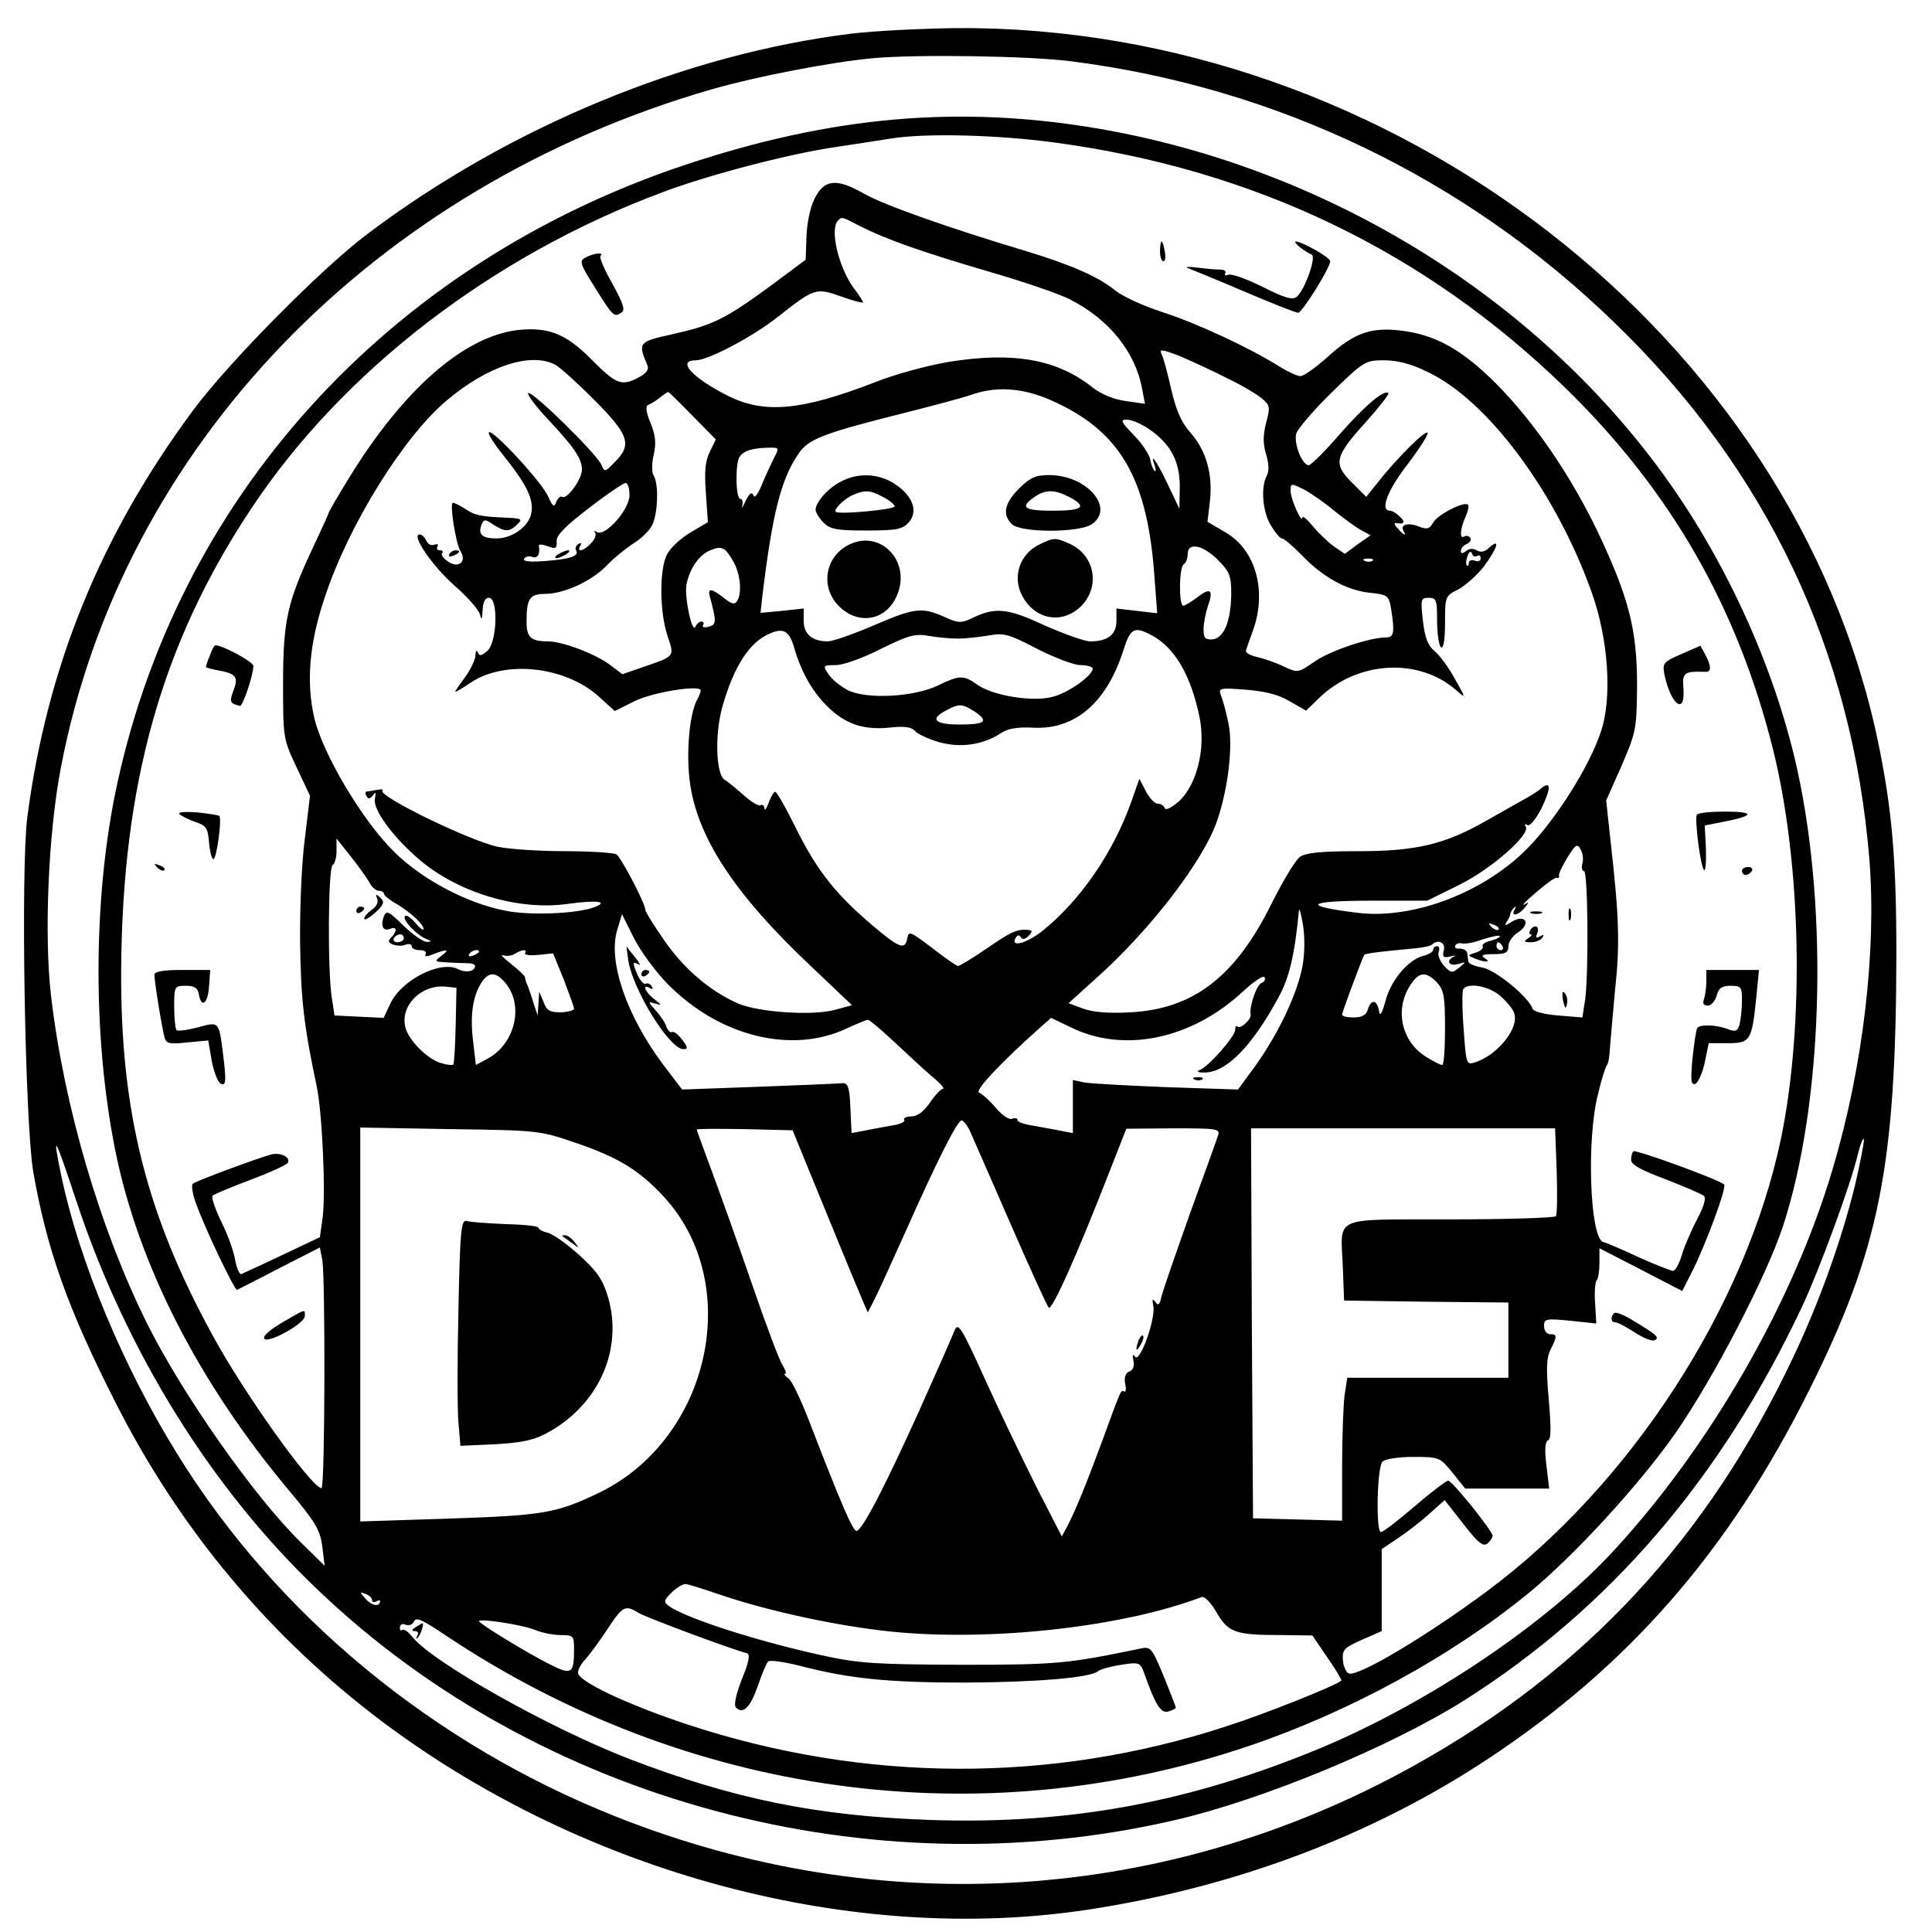 <?xml version="1.0" standalone="no"?>
<!DOCTYPE svg PUBLIC "-//W3C//DTD SVG 20010904//EN"
 "http://www.w3.org/TR/2001/REC-SVG-20010904/DTD/svg10.dtd">
<svg version="1.0" xmlns="http://www.w3.org/2000/svg"
 width="488pt" height="488pt" viewBox="0 0 488 488"
 preserveAspectRatio="xMidYMid meet">
<g transform="translate(0,488) scale(0.1,-0.1)"
fill="#000000" stroke="none">
<path d="M2150 4795 c-420 -52 -864 -236 -1222 -506 -117 -88 -351 -325 -440
-445 -234 -316 -369 -647 -419 -1028 -17 -133 -6 -770 15 -896 34 -194 86
-343 207 -581 163 -323 393 -597 679 -811 512 -382 1184 -561 1775 -472 371
56 717 186 1010 379 358 236 611 526 814 932 179 358 220 567 221 1104 0 238
-11 365 -46 534 -213 1024 -1229 1811 -2327 1804 -89 -1 -209 -7 -267 -14z
m557 -70 c518 -66 995 -295 1371 -660 385 -372 601 -828 644 -1357 18 -230
-16 -523 -93 -781 -99 -335 -309 -700 -554 -965 -170 -184 -463 -381 -736
-496 -331 -138 -636 -195 -989 -183 -287 10 -497 53 -760 154 -200 77 -499
245 -549 309 -10 13 -21 20 -25 17 -3 -3 -6 -1 -6 6 0 8 7 11 15 7 9 -3 18 1
21 9 5 11 22 3 77 -34 611 -409 1353 -511 2032 -281 254 86 512 227 706 386
115 94 280 274 371 404 96 138 231 398 272 524 100 306 115 789 36 1151 -58
263 -186 542 -352 765 -330 444 -850 758 -1413 855 -351 60 -673 32 -1043 -91
-753 -251 -1291 -845 -1442 -1593 -55 -276 -55 -616 1 -896 58 -289 211 -588
440 -861 65 -78 77 -97 83 -139 l6 -50 -61 60 c-117 115 -297 371 -387 551
-119 239 -210 548 -243 828 -18 153 -7 413 25 578 154 807 787 1466 1646 1713
112 32 298 68 405 78 110 10 394 6 502 -8z m-43 -205 c505 -68 935 -275 1289
-619 267 -260 436 -555 526 -916 71 -288 79 -691 20 -979 -89 -427 -381 -877
-744 -1146 -151 -112 -325 -216 -348 -207 -7 3 -14 18 -15 34 -2 26 3 31 48
51 l50 22 0 104 0 103 40 27 c23 15 59 43 80 62 l39 35 47 -60 c37 -48 50 -58
61 -50 7 6 13 15 13 20 0 12 -102 139 -112 139 -5 0 -43 -29 -85 -65 -42 -36
-80 -65 -85 -65 -13 0 -10 164 4 178 7 7 40 12 78 12 66 0 67 -1 99 -40 l32
-40 106 0 106 0 -7 59 c-5 39 -3 60 4 63 8 2 8 32 2 103 -7 78 -6 106 5 127
17 34 16 38 -2 38 -8 0 -15 9 -15 20 0 19 4 20 66 14 l66 -7 -3 51 c-2 28 0
55 4 58 4 4 7 24 7 44 l0 37 105 -54 104 -54 26 51 c34 68 87 211 80 218 -11
12 -224 89 -229 84 -4 -3 -6 -13 -6 -22 0 -12 26 -26 88 -49 48 -19 91 -37 96
-42 6 -5 -1 -28 -16 -56 -14 -27 -32 -67 -39 -90 -7 -24 -17 -43 -23 -43 -5 0
-44 15 -86 34 -41 19 -82 37 -91 39 -33 11 -42 258 -13 372 9 39 20 72 23 75
3 3 6 19 7 35 1 17 7 84 13 150 13 119 11 187 -11 381 l-11 102 39 88 c37 86
38 93 39 204 0 140 -21 221 -99 386 -69 144 -161 278 -257 375 -86 86 -154
124 -241 134 -75 9 -118 -6 -184 -66 -30 -27 -61 -49 -69 -49 -9 0 -32 11 -53
24 -75 47 -205 108 -294 137 -50 16 -104 41 -122 56 -40 33 -110 64 -222 98
-200 60 -361 117 -412 146 -70 40 -101 36 -125 -14 -11 -22 -19 -62 -20 -96
l-2 -57 -94 -70 c-111 -81 -142 -96 -246 -119 -82 -18 -84 -21 -60 -77 5 -12
-2 -21 -25 -33 -41 -21 -55 -15 -119 50 -63 63 -108 80 -186 71 -136 -18 -287
-151 -424 -374 -28 -46 -51 -85 -51 -88 0 -2 -18 -41 -39 -86 -65 -138 -76
-185 -76 -343 0 -138 0 -141 34 -213 l34 -72 -13 -108 c-8 -59 -13 -177 -12
-263 2 -142 9 -208 42 -363 14 -67 23 -270 15 -331 l-7 -50 -95 -45 c-52 -25
-99 -46 -103 -48 -5 -2 -12 14 -16 35 -3 21 -19 65 -35 97 -16 33 -26 63 -22
66 5 4 48 22 96 40 48 18 90 37 94 43 8 14 -19 27 -42 21 -39 -11 -190 -67
-198 -74 -4 -3 -1 -25 7 -47 23 -65 99 -224 105 -221 3 2 52 26 107 55 l102
52 6 -31 c8 -43 7 -578 -2 -577 -26 2 -199 245 -276 388 -167 305 -232 566
-230 921 3 472 103 826 329 1166 231 348 610 639 1040 799 120 45 328 99 445
115 47 7 105 16 130 20 84 14 266 10 414 -10z m-492 -211 c65 -33 152 -64 322
-114 87 -25 181 -57 208 -71 99 -50 166 -133 183 -227 l7 -37 -48 7 c-31 4
-62 17 -84 34 -90 72 -201 91 -363 65 -54 -9 -139 -32 -188 -52 -184 -71 -278
-80 -370 -34 -91 46 -131 90 -81 90 31 0 144 60 206 109 93 73 96 75 161 52
30 -11 55 -17 55 -15 0 3 -11 20 -24 37 -38 52 -61 149 -39 170 9 10 9 10 55
-14z m925 -383 c38 -18 78 -42 90 -52 21 -18 22 -22 11 -62 -8 -32 -8 -53 0
-79 7 -24 8 -42 2 -54 -16 -29 -11 -92 10 -126 11 -18 23 -33 28 -33 5 0 26
-18 48 -40 54 -57 113 -90 172 -97 48 -5 50 -7 56 -42 9 -58 7 -71 -12 -71
-42 0 -140 -33 -180 -60 -43 -30 -44 -30 -78 -14 -19 9 -49 20 -67 24 -18 4
-31 11 -30 16 1 5 9 27 17 49 37 100 9 205 -68 250 l-46 27 6 51 c8 68 -9 129
-49 174 -23 26 -36 56 -48 107 -9 39 -19 79 -24 89 -7 16 -4 16 44 -2 28 -12
81 -36 118 -55z m-1695 33 c12 -6 57 -47 100 -90 87 -88 95 -112 51 -156 -25
-26 -26 -26 -34 -7 -10 26 -177 190 -185 181 -3 -3 18 -32 48 -64 68 -72 88
-102 88 -129 0 -24 -38 -77 -50 -69 -4 3 -11 -3 -15 -13 -5 -14 -9 -12 -20 13
-15 36 -141 172 -150 163 -4 -3 15 -32 41 -64 54 -68 73 -106 66 -140 -6 -34
-48 -64 -88 -64 -36 0 -47 10 -38 34 6 15 9 15 30 1 29 -19 41 -19 60 0 14 13
12 15 -18 17 -75 3 -88 6 -112 22 -14 9 -28 16 -32 16 -9 0 7 -102 19 -122 17
-27 -5 -45 -32 -26 -12 8 -18 18 -14 21 3 4 1 7 -6 7 -7 0 -9 4 -6 10 3 5 0 7
-8 4 -8 -3 -17 2 -20 10 -4 9 -11 16 -17 16 -23 0 33 -81 89 -130 33 -29 62
-62 64 -74 3 -14 5 -10 6 12 1 21 6 32 16 32 24 0 21 -112 -4 -134 -15 -13
-20 -14 -24 -4 -3 7 -6 4 -6 -8 -1 -11 -12 -35 -26 -54 -14 -19 -25 -35 -25
-37 0 -2 19 9 41 24 86 56 235 40 320 -35 l42 -38 50 25 c47 23 167 42 167 27
0 -4 -4 -15 -10 -25 -18 -35 -27 -129 -18 -202 17 -141 112 -287 309 -472
l101 -96 -44 -12 c-56 -15 -191 -6 -243 16 -69 30 -135 85 -186 158 -27 39
-49 74 -49 79 0 16 -61 132 -73 140 -7 4 -65 8 -129 8 -64 0 -141 5 -170 11
-72 15 -305 129 -292 142 3 3 -2 4 -13 2 -10 -2 -22 -4 -26 -4 -5 -1 -5 -6 -1
-12 4 -8 9 -7 16 2 7 10 8 8 5 -9 -6 -26 46 -97 112 -153 98 -84 251 -130 376
-112 73 10 105 6 65 -9 -44 -16 -164 -21 -225 -8 -97 19 -211 80 -280 149 -81
80 -179 246 -201 337 -21 91 -13 190 27 307 60 182 199 405 308 496 103 87
212 122 273 90z m2203 -18 c152 -71 325 -304 415 -556 43 -119 53 -270 23
-355 -29 -87 -112 -218 -183 -291 -110 -113 -289 -181 -428 -165 -149 18 -133
31 35 31 l138 0 79 39 c82 40 182 128 170 148 -4 6 -2 8 4 4 6 -4 21 14 36 43
24 50 24 70 -1 50 -7 -7 -27 -19 -43 -28 -16 -9 -59 -33 -94 -53 -106 -61
-179 -78 -325 -78 -94 0 -132 -4 -147 -14 -12 -8 -44 -62 -73 -120 -91 -184
-198 -265 -356 -273 -52 -3 -93 0 -118 9 l-38 14 73 66 c134 120 267 293 302
394 28 81 41 190 29 247 -6 29 -15 61 -19 71 -7 18 -3 19 62 14 49 -4 83 -12
111 -29 l42 -24 33 32 c97 94 252 103 347 19 24 -21 24 -20 -4 29 -15 28 -38
59 -51 70 -18 15 -25 35 -30 78 -6 54 -5 57 15 57 19 0 21 -5 21 -59 0 -33 5
-63 10 -66 6 -4 10 19 10 62 0 67 1 68 33 84 17 9 47 35 65 58 34 46 43 74 14
48 -11 -11 -22 -13 -32 -7 -9 5 -19 5 -27 -2 -9 -7 -13 -7 -13 1 0 6 7 14 15
17 8 4 12 10 9 15 -3 5 -10 7 -15 4 -13 -8 -11 19 3 50 6 14 9 27 6 30 -9 10
-77 -25 -88 -45 -9 -16 -15 -18 -36 -10 -27 11 -48 5 -39 -11 10 -15 -1 -10
-15 7 -8 8 -9 14 -4 13 21 -4 25 2 10 16 -8 8 -19 15 -25 15 -26 0 -7 51 45
118 31 41 53 76 50 79 -6 7 -76 -63 -123 -122 l-32 -40 -37 37 c-47 47 -43 65
37 153 33 37 58 69 56 72 -11 10 -61 -33 -125 -106 -36 -42 -71 -76 -76 -76
-17 0 -38 54 -32 79 3 12 43 59 89 104 82 80 86 82 133 82 33 0 69 -9 109 -29z
m-935 -79 c163 -77 229 -196 246 -439 l7 -92 -52 6 -51 6 0 -31 c0 -35 -22
-52 -66 -52 -15 0 -67 19 -117 41 -94 44 -125 46 -185 16 -24 -11 -33 -11 -67
5 -57 25 -74 23 -179 -22 -51 -22 -103 -40 -115 -40 -39 0 -61 18 -61 52 l0
31 -55 -6 -54 -5 5 46 c25 203 46 289 89 353 26 41 62 54 285 110 63 16 135
35 160 44 65 21 134 14 210 -23z m-921 -32 l59 -60 -15 -31 c-12 -24 -14 -50
-10 -105 l5 -73 -44 -26 c-24 -14 -51 -39 -59 -55 -20 -38 -19 -146 1 -206 18
-53 19 -51 -59 -78 l-55 -19 -33 25 c-37 27 -119 58 -155 58 -43 0 -54 10 -54
50 0 59 8 70 49 70 48 1 117 33 155 73 17 18 47 42 67 55 19 12 41 33 47 47
14 30 16 104 3 124 -5 7 -5 30 0 52 7 29 5 49 -8 81 -11 26 -13 43 -6 45 5 2
19 10 29 18 10 8 20 15 22 15 1 0 29 -27 61 -60z m1152 -33 c55 -37 79 -81 79
-146 l-1 -56 -30 63 c-28 59 -46 83 -32 45 3 -10 3 -15 -1 -12 -4 4 -9 17 -11
30 -3 12 -21 40 -42 61 -32 33 -34 38 -17 38 12 0 36 -10 55 -23z m-946 -74
c-8 -16 -22 -46 -31 -68 -10 -24 -18 -35 -21 -26 -4 10 -10 5 -20 -15 -7 -16
-11 -21 -8 -11 2 9 0 17 -5 17 -12 0 -13 90 -2 106 10 15 31 22 69 23 32 1 32
1 18 -26z m-365 -94 c0 -36 -61 -105 -82 -93 -7 4 -10 3 -5 -1 4 -5 0 -17 -10
-27 -18 -20 -38 -25 -27 -6 4 7 3 8 -5 4 -6 -4 -9 -11 -6 -16 9 -14 -13 -22
-77 -27 -40 -3 -58 -1 -54 6 4 5 13 8 21 4 13 -4 20 7 16 29 0 4 10 3 23 -2
20 -7 23 -6 22 13 -1 15 22 38 82 84 45 35 87 63 92 63 6 0 10 -14 10 -31z
m1780 -39 c25 -20 56 -43 68 -49 l24 -13 -33 -23 -32 -24 -28 19 c-15 11 -39
34 -53 51 -14 17 -26 27 -26 22 -1 -18 -29 44 -30 65 0 22 0 22 33 6 17 -9 52
-33 77 -54z m-1519 -126 c19 -31 24 -81 11 -102 -7 -10 -14 -8 -34 8 -32 25
-41 25 -35 3 17 -63 17 -71 -3 -76 -11 -3 -18 -1 -14 4 3 5 1 9 -5 9 -5 0 -11
-6 -14 -12 -8 -23 -29 74 -23 106 8 40 32 75 60 86 29 12 37 8 57 -26z m1225
2 c30 -30 34 -40 34 -87 -1 -69 -19 -112 -48 -114 -18 -1 -22 4 -22 25 0 15 5
41 11 59 15 42 6 48 -27 22 -15 -11 -31 -21 -35 -21 -12 0 -11 97 1 105 6 3
10 15 10 26 0 30 38 23 76 -15z m655 10 c5 3 9 0 9 -6 0 -7 -7 -10 -15 -6 -8
3 -15 0 -15 -6 0 -6 -2 -9 -5 -6 -3 3 -2 13 2 24 4 11 8 13 11 6 2 -7 8 -10
13 -6z m-264 -12 c-3 -3 -12 -4 -19 -1 -8 3 -5 6 6 6 11 1 17 -2 13 -5z
m-1461 -220 c19 -66 50 -118 93 -157 44 -39 88 -52 156 -44 31 3 48 0 56 -9 6
-8 33 -20 59 -28 54 -16 112 -8 158 22 18 12 42 16 81 14 106 -6 186 63 228
194 18 57 27 63 71 40 59 -31 100 -101 122 -208 16 -79 -7 -170 -52 -212 -19
-16 -34 -24 -36 -17 -2 6 -10 11 -18 11 -7 0 -21 14 -30 32 l-16 31 -19 -54
c-46 -132 -131 -255 -228 -332 -40 -31 -81 -41 -65 -15 4 7 9 7 13 0 4 -6 11
-4 19 4 10 11 10 14 0 15 -28 3 -44 -4 -106 -47 -35 -24 -68 -44 -72 -44 -4 0
-34 21 -66 46 -54 41 -59 43 -62 25 -5 -29 -18 -26 -66 13 -112 92 -161 152
-221 275 -22 44 -43 81 -47 81 -3 0 -11 -12 -16 -27 -6 -16 -11 -22 -11 -15
-1 7 -5 11 -10 8 -4 -3 -23 8 -42 25 -19 17 -40 34 -48 39 -23 12 -26 117 -6
186 29 102 69 163 120 184 34 15 49 6 61 -36z m414 23 c19 0 54 4 78 8 38 7
51 3 122 -34 43 -22 93 -41 109 -41 17 0 31 -4 31 -9 0 -17 -61 -61 -101 -71
-50 -14 -153 3 -191 31 -34 24 -44 24 -98 -2 -61 -30 -183 -36 -229 -12 -19
10 -41 28 -49 41 -14 21 -13 22 19 22 19 0 69 18 114 41 69 34 86 39 120 33
22 -4 56 -7 75 -7z m43 -185 c35 -24 26 -32 -39 -32 -62 0 -76 13 -37 34 36
20 43 19 76 -2z m-1531 -429 c6 -13 17 -23 25 -23 7 0 13 -4 13 -8 0 -4 15
-16 33 -26 35 -21 67 -51 67 -63 -1 -4 -10 3 -21 16 -11 13 -22 21 -26 17 -8
-8 27 -46 52 -57 15 -6 16 -8 4 -8 -9 -1 -36 18 -60 41 -38 37 -43 40 -50 22
-8 -24 -1 -37 17 -30 17 7 18 -6 2 -22 -9 -9 -7 -13 5 -18 9 -3 24 -4 32 0 8
3 15 1 15 -4 0 -6 9 -10 21 -10 11 0 17 -4 14 -10 -4 -7 3 -7 20 0 36 14 42
12 19 -5 -18 -14 -17 -14 16 -16 19 -1 43 -2 53 -2 9 0 17 -3 17 -7 0 -14 -24
-18 -43 -8 -44 23 -143 -27 -171 -87 l-17 -36 -62 3 -62 3 -7 45 c-11 72 -9
328 2 335 6 3 10 20 10 36 l0 31 35 -44 c19 -24 40 -53 47 -65z m3065 46 c-3
-10 -1 -19 4 -19 10 0 12 -253 3 -324 l-7 -46 -61 5 c-37 3 -62 10 -65 17 -9
29 -92 97 -126 104 -19 3 -36 10 -36 15 -1 5 -2 15 -3 22 -1 6 -9 11 -19 11
-9 -1 -14 2 -11 8 3 5 11 7 17 5 7 -2 30 2 51 10 22 7 41 11 44 9 2 -3 -7 -8
-22 -12 -14 -3 -24 -10 -21 -14 3 -5 -5 -12 -17 -16 -22 -7 -22 -7 -3 -15 28
-11 43 -10 25 1 -11 7 -5 10 23 10 30 0 37 4 37 20 0 11 11 27 26 36 32 22 16
46 -17 26 -17 -11 -20 -11 -13 0 5 7 9 16 9 20 0 3 4 10 9 15 5 5 6 3 2 -4
-11 -19 9 -16 25 4 12 15 12 16 -1 8 -8 -4 5 10 30 31 24 21 48 38 52 37 4 -2
7 0 6 5 -2 4 8 24 21 46 21 33 25 36 33 21 6 -9 8 -25 5 -36z m-707 -259 c-13
-69 -58 -165 -116 -248 l-47 -64 -181 6 c-99 4 -193 9 -208 12 l-28 6 0 -67 0
-67 -32 6 c-18 4 -50 9 -70 13 -21 3 -38 9 -38 14 0 5 -6 6 -14 3 -7 -3 -25 9
-41 28 -15 18 -34 35 -42 38 -12 5 56 77 157 167 l25 22 50 -24 c134 -66 306
-30 436 92 26 24 50 40 53 35 3 -6 0 -12 -8 -15 -12 -5 -31 -60 -27 -80 2 -12
-26 -37 -33 -30 -3 4 -6 0 -6 -8 0 -17 -68 -94 -90 -102 -9 -3 -5 -6 10 -6 56
-2 122 65 190 191 27 50 40 105 51 218 1 8 5 -7 10 -35 5 -30 5 -72 -1 -105z
m-1602 -47 c130 -131 312 -176 450 -111 26 12 50 22 54 22 3 1 33 -24 65 -54
32 -30 75 -70 96 -88 21 -17 34 -32 29 -32 -5 0 -20 -16 -33 -35 -16 -23 -32
-35 -47 -35 -13 0 -21 -4 -18 -9 3 -5 -11 -11 -32 -14 -20 -4 -51 -9 -69 -13
l-32 -6 -3 63 c-2 52 -6 64 -20 63 -9 -1 -104 -5 -211 -9 l-194 -7 -48 63
c-92 123 -140 261 -116 340 l12 40 30 -60 c17 -34 56 -87 87 -118z m2097 139
c-3 -3 -11 0 -18 7 -9 10 -8 11 6 5 10 -3 15 -9 12 -12z m-2765 -22 c0 -5 -7
-10 -16 -10 -8 0 -12 5 -9 10 3 6 10 10 16 10 5 0 9 -4 9 -10z m2627 -30 c-4
-17 -2 -20 16 -16 12 3 16 3 10 0 -22 -10 -14 -26 10 -19 21 6 21 6 3 -9 -18
-15 -21 -14 -39 5 -10 11 -16 27 -13 35 3 7 1 14 -4 14 -6 0 -10 -4 -10 -9 0
-5 -11 -12 -24 -15 -39 -10 -82 -61 -96 -113 -10 -36 -15 -42 -17 -25 -5 27
-20 29 -28 2 -4 -14 -15 -20 -36 -20 -16 0 -29 3 -29 7 0 7 51 143 56 151 2 4
46 9 122 16 23 2 45 6 49 10 15 15 35 5 30 -14z m148 10 c3 -5 1 -10 -4 -10
-6 0 -11 5 -11 10 0 6 2 10 4 10 3 0 8 -4 11 -10z m-2585 -14 c0 -2 -7 -7 -16
-10 -8 -3 -12 -2 -9 4 6 10 25 14 25 6z m116 -4 c-2 -4 13 -6 33 -4 l38 4 27
-66 c14 -37 26 -70 26 -74 0 -4 -15 -8 -33 -9 -28 0 -36 4 -44 26 l-11 26 -2
-30 -2 -30 -10 30 c-5 17 -12 37 -15 45 -4 8 -7 18 -7 22 -1 4 -17 19 -36 34
-19 15 -28 24 -19 21 9 -3 22 -1 30 4 17 11 32 12 25 1z m-47 -78 c45 -58 20
-153 -49 -189 l-28 -15 -7 60 c-8 65 -1 113 21 148 19 29 38 28 63 -4z m2351
4 c17 -19 20 -35 20 -115 0 -51 -3 -93 -7 -93 -5 0 -22 9 -40 20 -61 37 -81
116 -43 178 23 38 41 40 70 10z m-2479 -108 c-1 -52 -4 -96 -6 -99 -2 -2 -15
-1 -28 3 -35 8 -85 58 -93 91 -14 54 39 108 100 103 l29 -3 -2 -95z m2638 75
c16 -14 33 -34 36 -45 12 -38 -43 -106 -101 -124 -20 -6 -21 -2 -27 85 -4 50
-4 95 -1 100 11 18 63 9 93 -16z m-1339 -342 c7 -16 53 -120 102 -233 49 -113
93 -209 97 -213 8 -8 69 127 152 340 l44 112 119 1 c108 0 118 -1 113 -17 -3
-10 -36 -101 -73 -203 -36 -102 -69 -196 -71 -208 -4 -18 -8 -21 -15 -10 -7 9
-8 6 -5 -10 7 -32 -34 -146 -46 -129 -6 8 -7 5 -4 -10 3 -13 -1 -24 -10 -27
-10 -4 -14 -15 -11 -31 3 -13 2 -22 -2 -20 -9 5 -7 9 -56 -125 -41 -111 -67
-174 -87 -213 l-15 -28 -63 123 c-34 68 -93 190 -130 272 -61 135 -69 147 -78
125 -5 -13 -45 -104 -89 -202 -86 -190 -142 -299 -158 -304 -9 -3 -40 70 -120
277 -20 52 -43 101 -52 108 -9 6 -13 12 -9 12 4 0 1 10 -7 23 -8 12 -42 103
-76 202 -34 99 -80 227 -101 284 -21 57 -39 105 -39 108 0 2 55 2 121 1 l121
-3 84 -205 c46 -113 89 -216 95 -230 l11 -25 15 29 c8 15 43 92 78 170 80 180
133 286 144 286 4 0 14 -12 21 -27z m-992 -31 c105 -36 158 -69 219 -135 204
-222 116 -616 -169 -750 -105 -50 -140 -55 -381 -63 l-217 -7 0 497 0 498 228
-4 c226 -3 227 -4 320 -36z m2474 -69 c2 -60 1 -111 -2 -115 -3 -4 -123 -8
-268 -8 -304 -1 -275 12 -270 -125 l3 -80 208 -3 207 -2 0 -95 0 -95 -204 0
-203 0 -7 -46 c-3 -26 -6 -107 -6 -181 l0 -134 -112 3 -113 3 -3 493 -2 492
384 0 384 0 4 -107z m753 -39 c-34 -138 -90 -294 -155 -431 -216 -458 -526
-792 -957 -1032 -625 -348 -1348 -395 -2016 -130 -464 184 -858 510 -1109 916
-137 221 -247 485 -293 702 -24 116 -18 106 40 -69 126 -377 340 -721 608
-976 560 -535 1395 -759 2162 -582 223 51 548 186 735 304 367 233 648 560
853 996 43 92 123 310 139 380 7 28 14 46 16 40 1 -5 -9 -59 -23 -118z m-2863
-1033 c121 -41 293 -78 427 -92 252 -26 587 11 786 87 7 3 24 -14 38 -39 30
-51 47 -57 166 -57 l76 -1 38 -56 c21 -30 37 -57 35 -58 -12 -12 -192 -84
-292 -116 -441 -144 -913 -142 -1359 5 -151 50 -277 109 -277 131 0 8 8 23 18
33 9 10 34 43 55 75 40 61 46 64 80 43 18 -11 226 -89 274 -102 8 -2 5 -22
-13 -65 -15 -39 -21 -66 -15 -72 18 -18 36 0 55 54 10 30 22 58 26 62 4 5 43
-1 86 -12 120 -31 219 -41 412 -41 179 1 316 12 336 29 6 5 32 12 58 16 46 7
48 6 58 -21 29 -82 42 -102 61 -97 10 3 19 7 19 10 0 2 -14 38 -31 80 -31 74
-32 75 -63 68 -179 -37 -206 -40 -446 -40 -217 1 -257 3 -350 23 -193 42 -400
112 -400 137 0 11 36 43 51 44 3 1 44 -12 91 -28z m-882 -13 c0 -5 5 -6 10 -3
6 3 10 4 10 1 0 -15 -20 -13 -36 5 -16 18 -16 19 -1 13 9 -3 17 -10 17 -16z
m409 -74 c18 -8 49 -14 67 -14 32 0 34 -2 34 -34 0 -65 -6 -68 -63 -39 -54 27
-177 102 -177 108 0 8 108 -9 139 -21z"/>
<path d="M1050 770 c-11 -7 -11 -10 -2 -10 8 0 10 -5 6 -12 -4 -7 -3 -9 1 -5
7 6 17 37 12 37 -1 0 -9 -5 -17 -10z"/>
<path d="M2930 4245 c0 -14 4 -25 9 -25 4 0 6 11 3 25 -2 14 -6 25 -8 25 -2 0
-4 -11 -4 -25z"/>
<path d="M3284 4255 c10 -8 24 -16 29 -18 13 -4 -17 -90 -38 -107 -10 -8 -30
-3 -85 25 -40 20 -79 34 -87 31 -8 -3 -11 -2 -8 4 3 5 -3 9 -12 9 -10 0 -36 2
-58 5 -22 3 -33 2 -25 -1 8 -3 72 -29 142 -59 70 -30 131 -54 137 -54 10 0 81
114 81 130 0 10 -72 50 -87 50 -4 0 1 -7 11 -15z"/>
<path d="M1478 4229 c-15 -8 -13 -16 24 -74 46 -74 49 -77 67 -65 11 6 6 22
-22 73 -20 35 -34 67 -30 71 10 10 -20 6 -39 -5z"/>
<path d="M530 3224 c-6 -14 -10 -27 -10 -29 0 -1 16 -6 35 -9 42 -8 48 -17 34
-52 -10 -27 -8 -31 17 -37 7 -2 34 78 34 101 0 10 -77 52 -96 52 -3 0 -9 -12
-14 -26z"/>
<path d="M4247 3228 c-46 -20 -48 -23 -43 -51 16 -78 54 -106 48 -34 -3 38 2
42 56 40 15 -1 15 15 -1 44 l-12 22 -48 -21z"/>
<path d="M453 2824 c5 -5 23 -14 40 -20 28 -9 32 -16 35 -52 2 -23 7 -42 11
-42 8 0 22 101 15 109 -2 2 -27 6 -56 9 -30 2 -49 1 -45 -4z"/>
<path d="M4286 2822 c-6 -11 9 -130 18 -139 4 -5 6 19 5 52 l-3 60 51 10 c76
15 75 25 0 25 -36 0 -68 -3 -71 -8z"/>
<path d="M397 2689 c7 -7 15 -10 18 -7 3 3 -2 9 -12 12 -14 6 -15 5 -6 -5z"/>
<path d="M4400 2680 c0 -5 4 -10 9 -10 6 0 13 5 16 10 3 6 -1 10 -9 10 -9 0
-16 -4 -16 -10z"/>
<path d="M390 2418 c0 -18 20 -140 26 -160 4 -14 14 -16 57 -11 l53 5 9 -53
c6 -29 16 -55 24 -57 11 -4 12 7 7 54 -13 108 -10 104 -66 89 -27 -7 -51 -10
-54 -7 -3 3 -6 29 -6 59 0 52 1 53 29 53 22 0 30 -5 33 -20 6 -38 23 -26 26
18 l3 42 -70 0 c-50 0 -71 -4 -71 -12z"/>
<path d="M4310 2401 c0 -16 -3 -36 -6 -45 -4 -11 -1 -16 10 -16 8 0 18 11 22
25 5 19 13 25 35 25 27 0 29 -3 29 -37 0 -21 -3 -48 -6 -60 -5 -18 -10 -20
-31 -12 -29 11 -70 12 -76 2 -3 -5 -8 -39 -12 -77 -5 -55 -4 -67 7 -64 7 3 18
27 24 54 l10 49 48 0 c57 0 61 6 72 114 l7 71 -67 0 -66 0 0 -29z"/>
<path d="M712 1539 c-32 -19 -50 -35 -44 -41 11 -11 102 39 102 58 0 18 4 19
-58 -17z"/>
<path d="M4077 1563 c-10 -10 -8 -23 3 -23 6 0 28 -12 50 -26 21 -14 44 -23
50 -19 12 7 6 13 -61 53 -20 12 -39 19 -42 15z"/>
<path d="M1135 3480 c-3 -6 1 -7 9 -4 18 7 21 14 7 14 -6 0 -13 -4 -16 -10z"/>
<path d="M2125 3664 c-33 -16 -64 -52 -65 -71 0 -7 9 -22 20 -33 17 -17 33
-20 108 -20 77 0 91 3 107 20 25 28 11 67 -34 97 -40 27 -93 30 -136 7z m105
-39 c17 -9 30 -20 30 -24 0 -8 -138 -21 -149 -14 -7 5 23 35 44 43 30 13 43
12 75 -5z"/>
<path d="M2574 3646 c-37 -37 -43 -66 -18 -90 22 -22 170 -22 202 0 59 41 -13
124 -108 124 -34 0 -48 -6 -76 -34z m126 -21 c48 -25 35 -35 -40 -35 -73 0
-85 8 -48 34 28 20 51 20 88 1z"/>
<path d="M2144 3504 c-60 -30 -73 -107 -25 -155 50 -50 121 -36 147 28 36 85
-42 167 -122 127z"/>
<path d="M2624 3504 c-48 -24 -67 -80 -43 -127 32 -63 102 -75 150 -28 48 49
35 126 -26 156 -40 18 -42 18 -81 -1z"/>
<path d="M1410 3480 c-8 -5 -10 -10 -5 -10 6 0 17 5 25 10 8 5 11 10 5 10 -5
0 -17 -5 -25 -10z"/>
<path d="M953 2609 c3 -9 -3 -20 -14 -27 -10 -7 -19 -17 -19 -22 0 -6 12 1 27
14 23 21 25 28 14 38 -11 11 -13 10 -8 -3z"/>
<path d="M900 2579 c0 -5 5 -7 10 -4 6 3 10 8 10 11 0 2 -4 4 -10 4 -5 0 -10
-5 -10 -11z"/>
<path d="M3962 2570 c0 -14 2 -19 5 -12 2 6 2 18 0 25 -3 6 -5 1 -5 -13z"/>
<path d="M3868 2573 c6 -2 18 -2 25 0 6 3 1 5 -13 5 -14 0 -19 -2 -12 -5z"/>
<path d="M3865 2530 c-3 -5 -3 -10 2 -10 4 0 1 -5 -7 -10 -12 -8 -11 -10 7
-10 12 0 25 5 29 12 5 7 3 8 -6 3 -10 -6 -12 -4 -7 8 7 18 -8 24 -18 7z"/>
<path d="M3948 2353 c5 -21 7 -23 10 -9 2 10 0 22 -6 28 -6 6 -7 0 -4 -19z"/>
<path d="M3018 2153 c7 -3 16 -2 19 1 4 3 -2 6 -13 5 -11 0 -14 -3 -6 -6z"/>
<path d="M1587 2454 c12 -75 104 -224 139 -224 12 0 12 4 -3 24 -10 13 -21 22
-26 19 -4 -2 -10 4 -14 14 -3 10 -15 28 -27 41 -20 22 -20 23 -1 17 17 -5 17
-4 -2 11 -23 17 -33 41 -11 28 7 -4 8 -3 4 5 -4 6 -11 9 -15 6 -5 -2 -13 7
-20 21 -14 32 -14 37 2 28 6 -4 3 3 -8 17 -11 13 -21 26 -22 28 -1 2 1 -14 4
-35z"/>
<path d="M1620 2419 c0 -5 5 -7 10 -4 6 3 10 8 10 11 0 2 -4 4 -10 4 -5 0 -10
-5 -10 -11z"/>
<path d="M2876 1495 c-9 -26 -7 -32 5 -12 6 10 9 21 6 23 -2 3 -7 -2 -11 -11z"/>
<path d="M1158 1573 c-3 -126 -3 -254 0 -287 l5 -58 86 4 c62 3 98 10 128 26
133 69 198 211 159 345 -13 44 -27 65 -72 106 -31 28 -67 54 -80 57 -13 3 -24
9 -24 13 0 4 -37 8 -82 9 -46 2 -90 5 -99 8 -14 4 -17 -21 -21 -223z"/>
<path d="M1421 1757 c2 -1 13 -9 24 -17 19 -14 19 -14 6 3 -7 9 -18 17 -24 17
-6 0 -8 -1 -6 -3z"/>
</g>
</svg>

